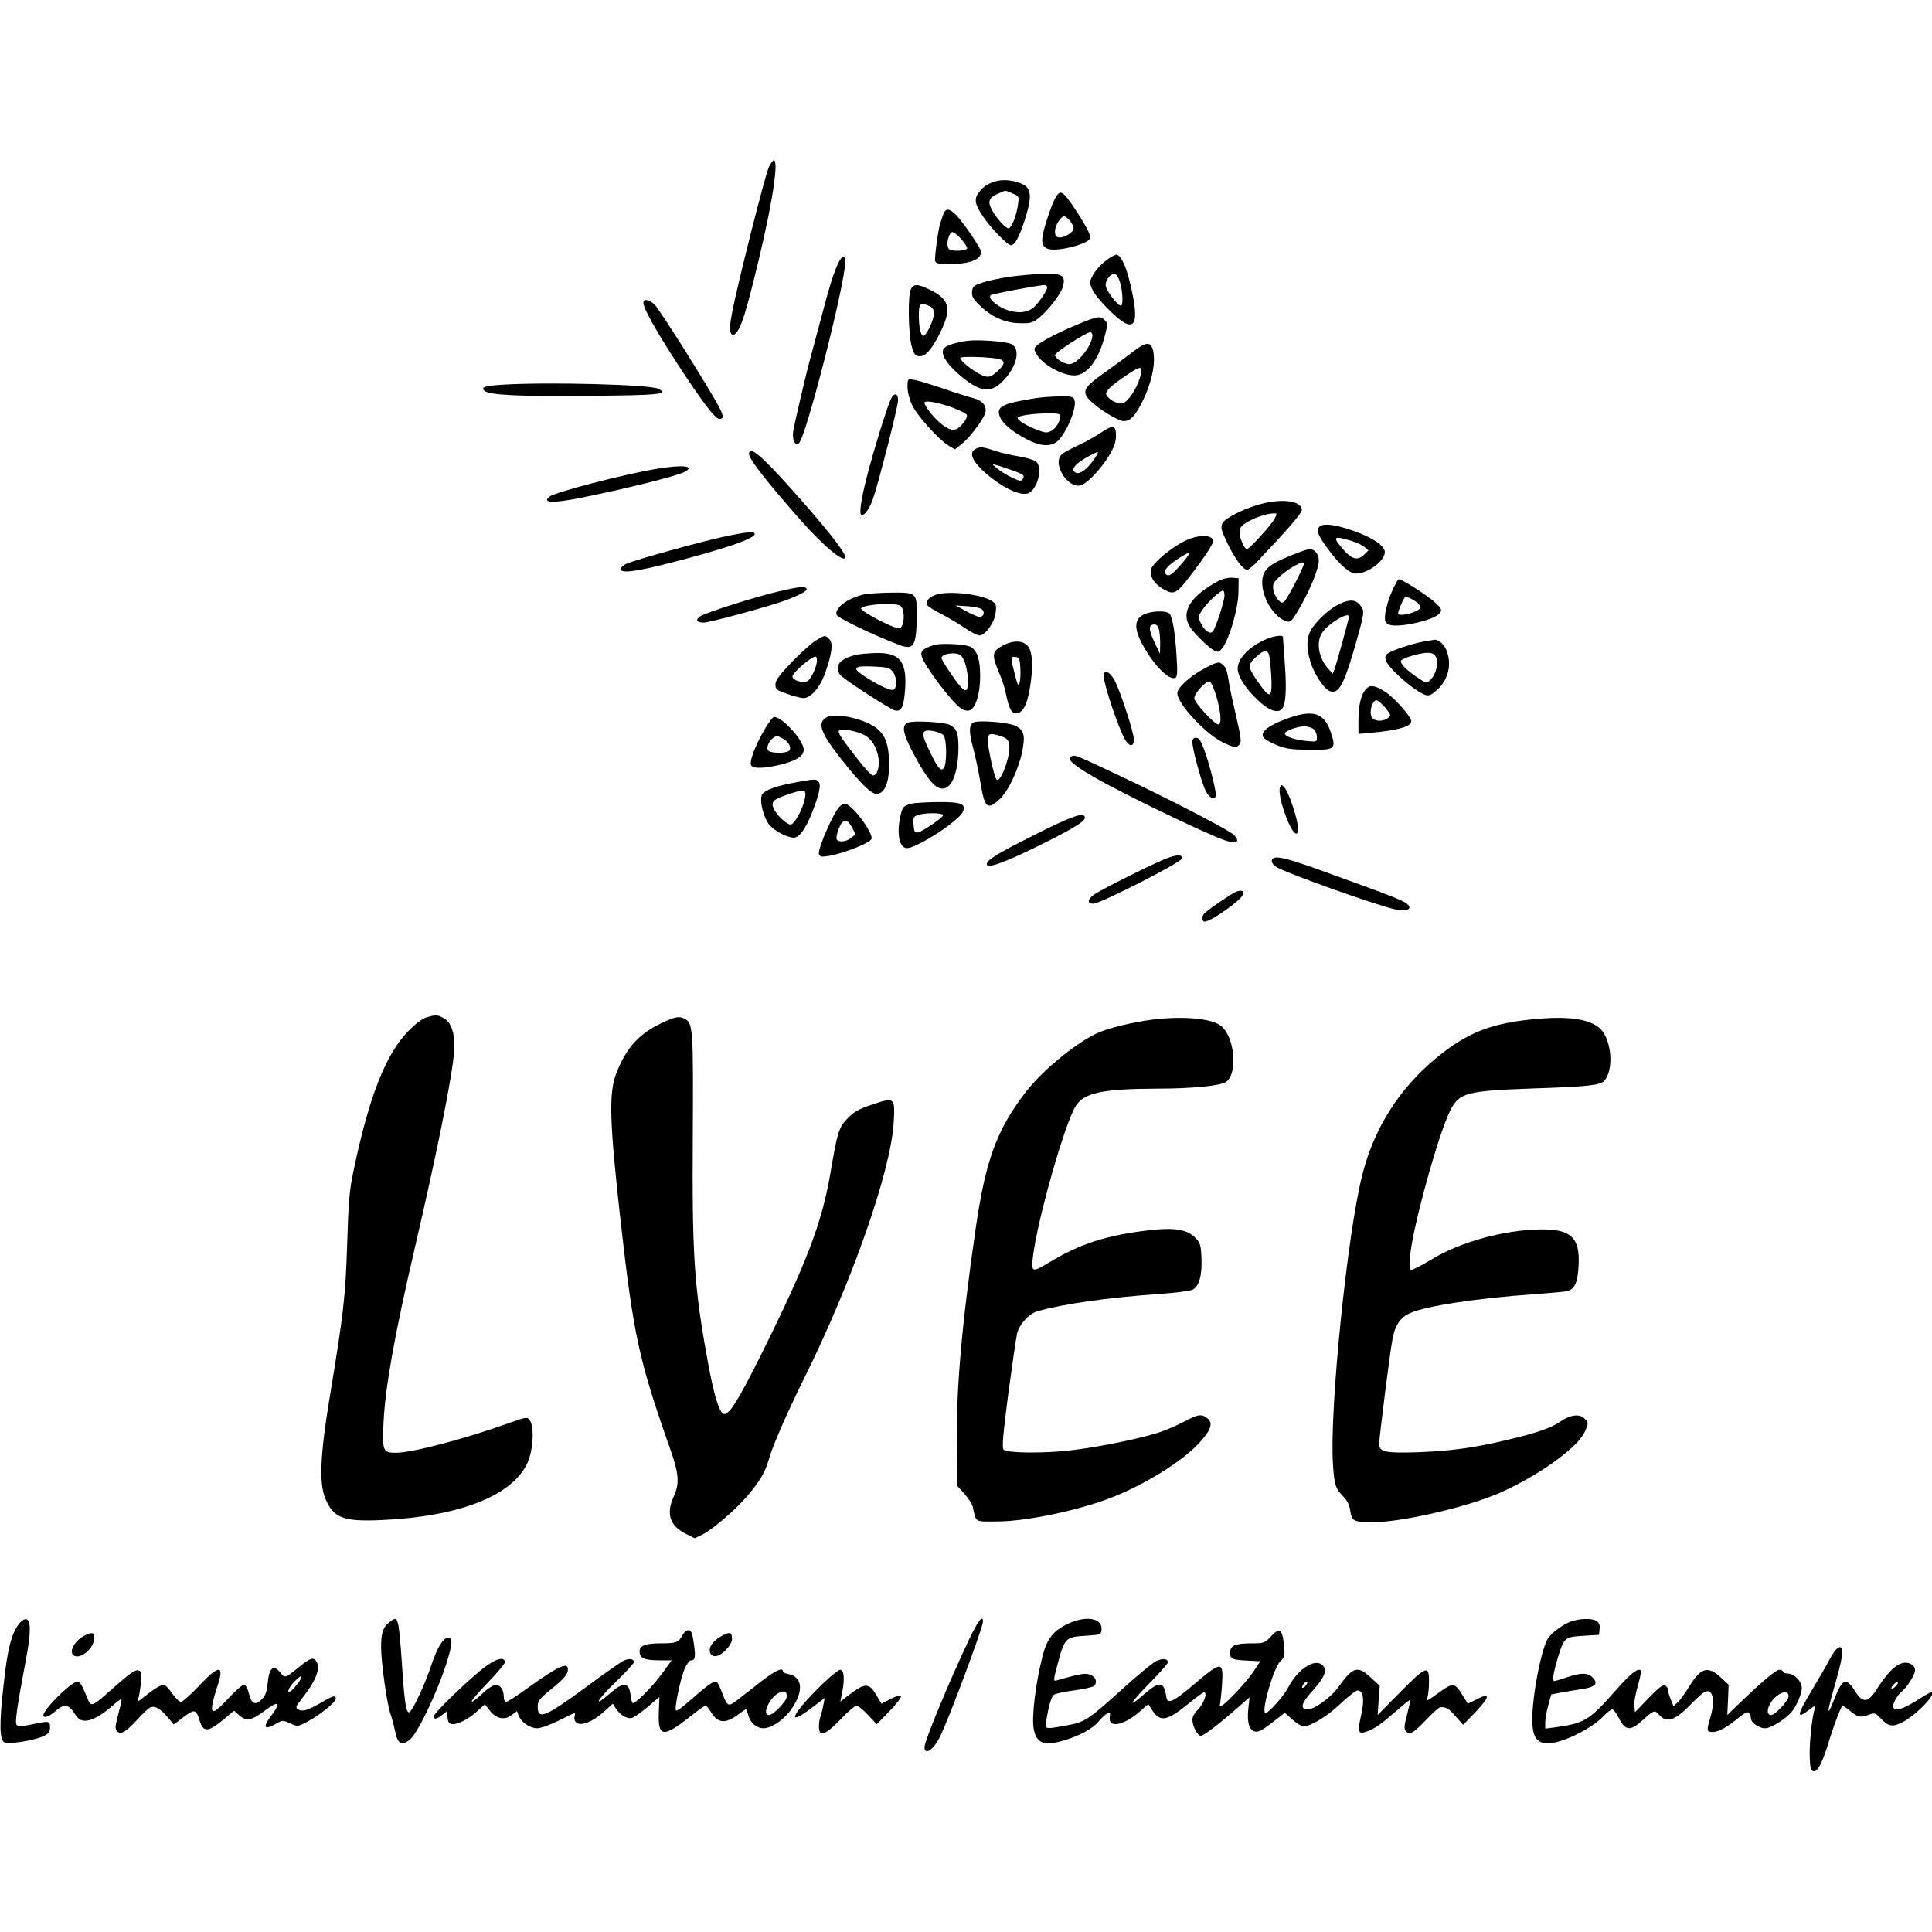 <?xml version="1.0" standalone="no"?>
<!DOCTYPE svg PUBLIC "-//W3C//DTD SVG 20010904//EN"
 "http://www.w3.org/TR/2001/REC-SVG-20010904/DTD/svg10.dtd">
<svg version="1.0" xmlns="http://www.w3.org/2000/svg"
 width="1024pt" height="1024pt" viewBox="0 0 1024 1024"
 preserveAspectRatio="xMidYMid meet">
<g transform="translate(0,1024) scale(0.1,-0.1)"
fill="#000000" stroke="none">
<path d="M4075 9354 c-20 -42 -166 -621 -194 -767 -14 -74 -15 -101 -7 -113
10 -14 14 -13 29 3 22 25 42 82 82 238 97 378 148 675 116 675 -5 0 -16 -16
-26 -36z"/>
<path d="M5285 9281 c-44 -11 -71 -27 -94 -57 -30 -38 -26 -64 19 -131 39 -59
130 -153 148 -153 20 0 43 41 72 130 39 119 38 167 -5 191 -37 21 -100 30
-140 20z m81 -66 c36 -15 36 -15 29 -62 -9 -62 -34 -123 -50 -123 -17 0 -72
63 -92 106 -19 39 -9 58 42 80 37 16 30 17 71 -1z"/>
<path d="M5596 9195 c-18 -27 -60 -150 -70 -205 -9 -54 11 -75 68 -73 54 2
143 26 170 46 18 13 18 17 6 47 -16 39 -99 167 -124 193 -23 23 -31 22 -50 -8z
m94 -166 c0 -23 -59 -55 -84 -46 -29 12 -11 81 28 109 14 10 56 -37 56 -63z"/>
<path d="M4999 9103 c-5 -16 -12 -34 -14 -42 -12 -32 -34 -193 -28 -206 4 -11
22 -15 72 -15 112 1 171 23 171 66 0 16 -91 151 -130 192 -38 39 -57 41 -71 5z
m77 -111 c11 -10 28 -29 38 -44 18 -27 17 -27 -7 -33 -13 -4 -38 -5 -53 -3
-23 2 -30 9 -32 30 -3 27 13 68 26 68 4 -1 16 -8 28 -18z"/>
<path d="M5867 8863 c-42 -32 -73 -70 -86 -106 -13 -33 24 -90 113 -175 123
-118 151 -68 94 164 -21 87 -49 144 -71 144 -7 0 -30 -12 -50 -27z m69 -118
c15 -48 18 -125 5 -125 -19 0 -81 84 -81 109 0 29 28 63 49 59 9 -2 21 -21 27
-43z"/>
<path d="M4446 8851 c-23 -43 -51 -131 -91 -286 -21 -77 -45 -169 -55 -205
-21 -73 -85 -346 -95 -401 -9 -47 10 -88 30 -68 40 43 245 847 245 961 0 36
-15 36 -34 -1z"/>
<path d="M5357 8774 c-54 -8 -122 -22 -150 -32 -46 -15 -52 -20 -55 -48 -2
-25 5 -38 39 -71 63 -62 135 -95 212 -96 56 -2 68 1 101 26 52 41 125 136 132
175 10 52 -6 62 -100 61 -44 -1 -125 -8 -179 -15z m193 -58 c0 -17 -46 -84
-73 -107 -33 -26 -77 -31 -133 -14 -56 17 -114 67 -92 81 12 7 239 50 281 53
9 1 17 -5 17 -13z"/>
<path d="M4828 8708 c-17 -31 -14 -236 4 -303 12 -42 18 -51 40 -53 33 -4 70
39 116 135 57 120 43 169 -63 219 -62 30 -81 30 -97 2z m97 -90 c18 -8 25 -19
25 -39 0 -35 -40 -119 -56 -119 -14 0 -24 46 -24 110 0 63 8 70 55 48z"/>
<path d="M3410 8635 c0 -28 66 -147 172 -310 133 -206 208 -305 230 -305 41 0
27 27 -180 360 -74 118 -146 227 -160 243 -28 29 -62 36 -62 12z"/>
<path d="M5725 8526 c-101 -41 -193 -88 -224 -113 -22 -18 -23 -21 -8 -49 28
-53 134 -114 201 -114 66 0 128 80 161 207 18 70 18 68 -1 87 -22 22 -38 20
-129 -18z m65 -63 c0 -54 -79 -153 -122 -153 -29 0 -79 32 -76 49 3 15 163
118 186 120 6 1 12 -7 12 -16z"/>
<path d="M5130 8434 c-64 -8 -121 -27 -129 -43 -15 -27 12 -73 74 -129 110
-98 171 -110 235 -47 80 78 103 176 49 202 -28 13 -171 24 -229 17z m173 -99
c26 -11 21 -30 -19 -65 -28 -25 -42 -30 -62 -25 -41 10 -132 78 -132 98 0 11
183 4 213 -8z"/>
<path d="M6004 8375 c-32 -25 -101 -75 -151 -111 -109 -77 -121 -99 -77 -145
42 -44 151 -111 179 -111 34 0 57 22 93 90 54 103 79 215 64 282 -11 51 -38
50 -108 -5z m36 -143 c-19 -59 -63 -122 -89 -129 -26 -6 -69 15 -86 42 -12 19
21 50 120 116 67 44 76 39 55 -29z"/>
<path d="M4810 8189 c0 -25 10 -66 24 -95 26 -56 138 -181 192 -215 l35 -21
34 27 c39 29 110 121 125 161 15 38 -9 70 -62 84 -24 6 -97 29 -163 52 -66 22
-135 43 -152 45 -33 5 -33 5 -33 -38z m205 -98 c47 -14 103 -40 109 -49 9 -15
-33 -71 -59 -78 -19 -5 -36 1 -66 21 -40 29 -99 100 -99 121 0 12 51 5 115
-15z"/>
<path d="M2663 8201 c-94 -6 -115 -13 -96 -32 23 -23 187 -31 550 -27 375 3
428 8 374 37 -43 23 -588 37 -828 22z"/>
<path d="M4721 8123 c-22 -48 -91 -272 -127 -412 -33 -131 -42 -201 -26 -201
16 0 41 36 57 80 30 84 135 495 135 528 0 40 -22 43 -39 5z"/>
<path d="M5485 8129 c-176 -28 -207 -45 -185 -99 15 -36 66 -79 145 -120 67
-35 121 -39 157 -11 47 38 107 178 93 221 -6 18 -15 20 -83 19 -42 -1 -99 -5
-127 -10z m135 -94 c0 -28 -24 -67 -50 -80 -22 -11 -32 -10 -84 11 -59 24
-101 53 -91 62 10 10 81 20 153 21 57 1 72 -2 72 -14z"/>
<path d="M5831 7944 c-30 -20 -84 -50 -120 -66 -36 -17 -74 -37 -83 -46 -55
-48 35 -189 104 -163 35 13 103 86 145 154 28 46 37 73 38 106 0 59 -15 62
-84 15z m-36 -143 c-31 -46 -70 -75 -91 -67 -31 12 -13 42 49 78 34 20 64 34
66 32 2 -2 -8 -22 -24 -43z"/>
<path d="M5168 7859 c-42 -24 -1 -87 104 -165 71 -52 138 -79 173 -70 51 13
85 135 47 169 -10 9 -51 21 -91 28 -40 6 -98 19 -129 30 -62 21 -79 23 -104 8z
m195 -111 c64 -23 70 -28 57 -48 -7 -12 -17 -10 -57 9 -26 12 -61 34 -78 48
-29 24 -29 24 -5 18 14 -3 51 -16 83 -27z"/>
<path d="M3970 7834 c0 -27 87 -139 270 -347 124 -142 240 -237 240 -199 0 26
-113 168 -297 373 -151 168 -213 219 -213 173z"/>
<path d="M3480 7755 c-179 -30 -539 -124 -567 -147 -41 -33 13 -36 154 -9 244
49 518 117 562 140 59 32 -13 39 -149 16z"/>
<path d="M6705 7574 c-91 -19 -213 -78 -227 -109 -9 -21 -5 -37 29 -107 40
-83 82 -138 104 -138 6 0 33 22 58 49 161 170 231 251 231 268 0 44 -87 61
-195 37z m50 -84 c-17 -33 -133 -160 -146 -160 -14 0 -39 57 -39 89 0 23 8 34
36 51 40 25 107 48 142 49 22 1 22 0 7 -29z"/>
<path d="M6991 7446 c-16 -19 -3 -48 53 -123 61 -81 110 -123 143 -123 63 0
153 67 153 114 0 37 -83 88 -204 125 -79 24 -129 27 -145 7z m166 -71 c28 -8
61 -23 74 -33 l22 -19 -21 -21 c-35 -35 -65 -28 -111 24 -60 69 -55 76 36 49z"/>
<path d="M3835 7395 c-117 -25 -458 -119 -512 -142 -18 -7 -33 -21 -33 -30 0
-23 81 -13 256 32 296 76 454 130 454 155 0 15 -44 11 -165 -15z"/>
<path d="M6307 7385 c-78 -29 -205 -131 -208 -168 -4 -38 24 -77 73 -103 58
-30 64 -26 193 150 36 49 65 97 65 106 0 32 -56 39 -123 15z m-39 -127 c-56
-65 -73 -77 -89 -61 -16 16 8 45 70 85 65 41 69 35 19 -24z"/>
<path d="M6842 7296 c-121 -49 -152 -78 -152 -143 0 -76 52 -168 112 -199 37
-19 41 -16 96 81 51 91 92 195 92 233 0 34 -22 62 -48 62 -9 0 -54 -15 -100
-34z m68 -46 c0 -17 -87 -185 -103 -198 -11 -9 -17 -8 -30 6 -24 26 -35 65
-27 88 9 22 66 71 115 97 36 19 45 21 45 7z"/>
<path d="M6455 7159 c-140 -75 -193 -156 -154 -232 16 -32 100 -116 131 -133
25 -13 28 -12 47 12 37 47 84 210 85 294 l1 75 -35 3 c-21 1 -51 -6 -75 -19z
m35 -75 c0 -29 -46 -172 -62 -191 -14 -17 -44 3 -64 45 -15 32 -15 35 12 74
27 39 91 98 106 98 5 0 8 -12 8 -26z"/>
<path d="M7376 7102 c-16 -37 -31 -88 -34 -114 -4 -39 -1 -48 17 -57 44 -24
252 23 275 62 9 16 4 25 -31 57 -44 38 -172 120 -189 120 -5 0 -22 -31 -38
-68z m133 -54 c13 -9 21 -23 18 -30 -8 -23 -117 -50 -117 -29 0 12 26 74 35
83 8 8 32 -1 64 -24z"/>
<path d="M4125 7105 c-121 -28 -381 -111 -413 -131 -28 -18 -20 -34 17 -34 33
0 362 90 440 120 80 31 112 50 106 60 -9 14 -38 11 -150 -15z"/>
<path d="M4577 7089 c-85 -20 -154 -72 -143 -107 6 -17 185 -104 334 -161 75
-28 89 -4 91 151 1 128 1 128 -137 127 -59 -1 -124 -5 -145 -10z m194 -59 c28
-16 24 -120 -6 -120 -34 0 -213 95 -201 107 20 20 175 30 207 13z"/>
<path d="M4964 7089 c-37 -11 -58 -33 -51 -54 4 -8 37 -30 76 -49 38 -20 95
-54 127 -76 32 -22 67 -39 78 -38 32 5 78 71 83 121 5 40 2 47 -19 61 -55 36
-223 56 -294 35z m240 -78 c18 -15 10 -41 -13 -41 -9 1 -41 14 -71 31 l-55 30
62 -4 c34 -2 68 -9 77 -16z"/>
<path d="M7104 7041 c-49 -22 -108 -73 -146 -125 -33 -45 -37 -102 -13 -182
18 -62 70 -142 101 -156 45 -21 74 26 127 207 60 207 61 215 39 244 -24 33
-56 36 -108 12z m46 -69 c0 -11 -66 -250 -77 -280 l-9 -23 -21 23 c-55 59 -70
146 -33 198 34 48 140 110 140 82z"/>
<path d="M6062 6983 c-61 -30 -52 -96 31 -221 51 -75 108 -125 135 -115 12 5
14 23 8 114 -7 123 -21 206 -37 226 -16 18 -96 16 -137 -4z m82 -84 c3 -17 6
-52 5 -78 l-1 -46 -30 63 c-31 66 -31 92 0 92 14 0 21 -9 26 -31z"/>
<path d="M4319 6842 c-24 -16 -81 -68 -126 -115 -64 -67 -83 -93 -83 -115 0
-26 6 -30 63 -50 34 -12 72 -22 85 -22 40 0 90 58 117 137 35 101 42 155 20
176 -22 22 -23 22 -76 -11z m11 -102 c0 -33 -31 -100 -52 -111 -23 -12 -78 6
-78 25 0 20 100 106 122 106 5 0 8 -9 8 -20z"/>
<path d="M6695 6845 c-82 -40 -135 -98 -135 -149 0 -41 43 -108 108 -168 53
-50 95 -67 121 -51 25 16 32 96 21 243 -5 74 -10 138 -10 143 0 15 -57 6 -105
-18z m30 -72 c4 -10 10 -62 13 -115 6 -119 -5 -126 -65 -40 -60 85 -62 97 -18
138 41 38 59 42 70 17z"/>
<path d="M7548 6840 c-60 -10 -169 -46 -193 -64 -12 -9 -15 -19 -10 -35 13
-44 155 -167 212 -185 16 -5 30 1 56 24 64 55 84 139 53 215 -13 31 -43 57
-63 54 -4 -1 -29 -5 -55 -9z m64 -85 c14 -31 -2 -93 -32 -120 -20 -18 -21 -17
-76 20 -58 40 -89 75 -76 86 15 14 98 38 135 39 30 0 40 -5 49 -25z"/>
<path d="M5318 6820 c-62 -33 -64 -49 -19 -155 12 -27 27 -72 32 -100 17 -82
29 -105 55 -105 33 0 56 40 71 124 20 113 17 198 -8 230 -25 32 -76 34 -131 6z
m90 -119 c2 -30 0 -66 -4 -80 -6 -22 -10 -15 -25 44 -24 91 -24 97 4 93 19 -3
22 -10 25 -57z"/>
<path d="M4949 6821 c-57 -19 -71 -31 -64 -58 12 -50 160 -246 210 -279 14 -9
33 -13 44 -9 32 10 56 88 56 180 0 88 -14 133 -48 155 -25 16 -160 23 -198 11z
m145 -56 c20 -21 36 -79 36 -137 0 -53 -11 -60 -41 -25 -28 32 -99 138 -99
149 0 25 81 35 104 13z"/>
<path d="M4536 6769 c-62 -15 -96 -39 -96 -70 0 -14 8 -33 18 -41 41 -36 260
-177 284 -183 35 -9 48 16 55 108 11 150 -26 198 -152 196 -38 -1 -87 -5 -109
-10z m196 -89 c22 -27 24 -88 3 -96 -16 -7 -94 31 -164 79 -57 39 -41 49 63
44 68 -3 82 -7 98 -27z"/>
<path d="M6380 6695 c-75 -41 -140 -100 -140 -129 0 -56 152 -219 244 -262 60
-28 69 -29 86 -9 11 13 7 39 -18 148 -17 73 -34 150 -37 172 -11 70 -15 83
-31 99 -21 22 -30 20 -104 -19z m67 -146 c24 -82 29 -149 11 -149 -21 0 -128
116 -128 139 0 27 64 95 82 89 7 -3 23 -38 35 -79z"/>
<path d="M5850 6658 c0 -48 83 -292 116 -343 22 -34 44 -32 44 5 0 37 -74 263
-103 315 -26 47 -57 59 -57 23z"/>
<path d="M7241 6589 c-27 -29 -41 -87 -41 -168 l0 -71 63 6 c148 13 217 33
217 62 0 23 -92 127 -139 156 -54 34 -79 38 -100 15z m103 -102 c30 -38 30
-39 12 -53 -29 -21 -73 -18 -86 6 -15 28 5 92 27 88 9 -2 30 -20 47 -41z"/>
<path d="M6815 6429 c-92 -34 -136 -69 -119 -97 6 -9 37 -28 70 -41 50 -20 77
-24 173 -25 138 -1 143 3 116 88 -35 110 -95 129 -240 75z m149 -55 c9 -8 16
-27 16 -41 0 -25 -1 -26 -57 -20 -60 5 -113 24 -113 39 0 14 62 37 102 38 20
0 43 -7 52 -16z"/>
<path d="M4383 6439 c-52 -27 -36 -79 62 -205 114 -146 174 -205 204 -202 42
5 65 64 63 164 -1 91 -16 139 -57 177 -57 53 -220 92 -272 66z m197 -94 c39
-20 68 -67 76 -123 7 -47 -7 -92 -29 -92 -8 0 -43 37 -78 82 -99 127 -113 149
-99 158 15 9 92 -5 130 -25z"/>
<path d="M4052 6373 c-54 -93 -84 -177 -69 -192 15 -15 65 -14 145 4 89 21
132 47 132 81 0 49 -113 174 -157 174 -7 0 -30 -30 -51 -67z m98 -48 c33 -17
49 -53 29 -66 -20 -13 -93 -11 -106 2 -18 18 11 69 45 78 2 1 16 -6 32 -14z"/>
<path d="M4813 6410 c-34 -14 -29 -51 18 -144 49 -96 94 -164 123 -188 71 -58
126 32 126 205 -1 74 -9 95 -46 115 -29 15 -194 24 -221 12z m187 -66 c19 -19
20 -158 1 -177 -16 -16 -32 4 -78 100 -43 90 -40 108 20 99 23 -4 49 -14 57
-22z"/>
<path d="M5158 6410 c-23 -14 -23 -52 2 -142 10 -40 27 -118 36 -173 23 -137
35 -150 99 -94 46 40 101 154 122 251 19 92 11 121 -40 143 -44 18 -197 29
-219 15z m141 -70 c39 -11 51 -24 51 -60 0 -70 -53 -200 -70 -169 -16 29 -51
201 -45 220 7 22 16 23 64 9z"/>
<path d="M6320 6306 c0 -37 48 -213 70 -257 19 -37 42 -50 54 -30 7 11 -34
176 -64 254 -16 42 -26 57 -41 57 -13 0 -19 -7 -19 -24z"/>
<path d="M5683 6233 c-34 -12 -4 -42 111 -109 150 -88 594 -302 701 -339 60
-20 80 -7 46 29 -24 25 -347 193 -629 325 -199 94 -213 100 -229 94z"/>
<path d="M4222 6094 c-104 -18 -170 -42 -183 -65 -15 -30 7 -123 39 -161 28
-33 93 -67 129 -68 29 0 63 47 96 130 40 103 50 149 36 166 -13 16 -20 16
-117 -2z m45 -81 c-10 -57 -55 -143 -77 -143 -22 0 -78 54 -91 88 -13 33 0 45
76 71 89 30 99 29 92 -16z"/>
<path d="M6784 6066 c-15 -39 52 -234 84 -244 8 -2 12 7 12 27 0 42 -46 184
-69 213 -19 22 -20 22 -27 4z"/>
<path d="M4834 5981 c-47 -12 -52 -17 -64 -77 -15 -73 -6 -140 22 -155 17 -9
33 -5 92 25 93 48 204 130 219 163 19 42 -8 53 -132 52 -58 -1 -120 -4 -137
-8z m164 -63 c-6 -16 -108 -85 -133 -90 -17 -2 -20 3 -23 40 -3 36 0 44 20 51
36 15 141 14 136 -1z"/>
<path d="M4448 5963 c-33 -37 -108 -209 -108 -245 0 -12 8 -18 23 -18 68 1
257 72 257 96 0 44 -108 184 -142 184 -8 0 -22 -8 -30 -17z m68 -109 l19 -36
-24 -19 c-25 -21 -66 -25 -76 -8 -4 6 0 30 10 55 21 55 45 58 71 8z"/>
<path d="M5483 5815 c-197 -99 -253 -133 -253 -155 0 -27 100 10 299 109 165
83 221 118 221 137 0 33 -67 10 -267 -91z"/>
<path d="M6185 5691 c-61 -22 -349 -166 -387 -193 -35 -25 -36 -48 -3 -48 36
0 470 221 470 240 0 22 -23 22 -80 1z"/>
<path d="M6753 5693 c-20 -7 -15 -31 10 -47 46 -31 528 -203 632 -226 78 -17
103 13 38 44 -48 23 -117 49 -383 145 -207 76 -271 93 -297 84z"/>
<path d="M6550 5513 c-24 -10 -154 -99 -169 -117 -7 -9 -11 -23 -7 -31 4 -12
10 -13 33 -3 34 14 118 72 156 107 41 37 34 62 -13 44z"/>
<path d="M2261 4848 c-21 -6 -59 -34 -96 -72 -120 -122 -209 -348 -290 -736
-23 -107 -28 -164 -35 -395 -9 -277 -18 -361 -94 -820 -49 -297 -55 -447 -22
-527 43 -103 94 -123 289 -115 414 17 698 126 781 300 32 68 40 194 13 231
-12 16 -18 16 -102 -14 -245 -88 -521 -160 -607 -160 -69 0 -72 8 -65 163 9
184 58 460 162 907 123 529 201 917 212 1057 7 90 -14 156 -57 178 -33 17 -41
17 -89 3z"/>
<path d="M3503 4816 c-120 -58 -186 -133 -238 -269 -39 -105 -34 -257 25 -785
68 -602 97 -733 260 -1196 49 -137 53 -189 20 -260 -41 -91 -19 -155 68 -197
l44 -22 42 20 c52 26 177 133 237 204 67 79 95 127 114 194 18 67 100 254 181
417 257 515 466 1110 481 1370 7 132 6 134 -116 93 -67 -22 -95 -38 -126 -70
-49 -49 -56 -72 -94 -295 -44 -259 -125 -473 -363 -952 -126 -254 -176 -332
-203 -322 -24 10 -52 103 -84 280 -73 400 -83 562 -79 1203 3 556 1 588 -42
611 -30 16 -51 12 -127 -24z"/>
<path d="M6145 4840 c-98 -9 -233 -38 -311 -68 -108 -41 -305 -199 -398 -321
-154 -200 -213 -363 -266 -731 -74 -512 -104 -861 -98 -1156 l3 -201 37 -41
c21 -23 40 -54 44 -69 18 -84 9 -78 130 -77 150 0 433 59 604 126 177 69 374
191 464 288 65 70 77 107 46 132 -31 25 -49 23 -124 -17 -36 -19 -93 -44 -126
-55 -94 -32 -312 -77 -457 -95 -147 -19 -355 -18 -374 2 -9 9 -3 78 25 295 21
156 42 300 47 321 13 50 63 104 107 117 138 39 370 72 637 91 88 6 171 16 185
23 35 16 52 75 48 168 -3 69 -6 80 -32 107 -42 44 -111 56 -240 41 -230 -26
-372 -72 -540 -174 -85 -51 -90 -49 -82 27 21 188 167 707 227 804 44 71 141
92 434 93 182 0 331 15 362 35 64 42 49 233 -23 296 -43 37 -173 53 -329 39z"/>
<path d="M8150 4840 c-244 -21 -372 -71 -538 -208 -197 -163 -330 -373 -392
-621 -80 -316 -174 -1247 -155 -1531 7 -112 13 -129 56 -173 16 -16 31 -43 34
-65 10 -64 14 -67 106 -70 137 -5 479 70 665 146 103 42 232 115 321 181 96
72 137 115 158 163 14 36 14 39 -6 59 -27 27 -75 21 -128 -15 -49 -34 -123
-60 -271 -95 -181 -44 -304 -61 -480 -68 -178 -6 -210 1 -210 44 0 33 57 486
71 558 13 71 42 113 92 135 85 38 355 79 652 100 83 6 163 13 178 16 42 9 59
43 64 136 8 148 -40 194 -202 192 -194 -3 -424 -66 -577 -159 -50 -30 -98 -55
-106 -55 -12 0 -14 13 -8 75 14 152 150 645 212 768 49 96 83 105 439 118 302
10 362 17 382 45 41 56 37 177 -7 249 -41 67 -157 92 -350 75z"/>
<path d="M102 1635 c-41 -52 -62 -132 -82 -317 -24 -209 -23 -296 2 -312 21
-13 157 8 208 32 29 14 35 23 35 47 0 35 -5 35 -102 14 -46 -9 -66 -10 -74 -2
-11 11 -2 79 51 361 24 129 24 195 -1 200 -9 2 -26 -9 -37 -23z"/>
<path d="M2064 1642 c-35 -28 -44 -56 -44 -134 0 -80 32 -307 50 -353 6 -17
17 -57 24 -90 14 -69 34 -80 78 -46 46 37 168 300 208 451 18 67 17 90 -4 90
-27 0 -58 -51 -90 -146 -33 -100 -97 -237 -115 -248 -18 -11 -27 46 -41 259
-17 247 -20 255 -66 217z"/>
<path d="M5135 1548 c-107 -227 -235 -536 -235 -568 0 -46 47 -15 81 53 45 88
229 580 229 613 0 38 -26 4 -75 -98z"/>
<path d="M5653 1630 c-73 -36 -105 -79 -128 -170 -36 -141 -58 -321 -46 -384
14 -76 55 -92 162 -60 81 24 151 62 182 100 16 19 36 38 46 43 15 8 17 6 13
-19 -9 -62 74 -46 161 30 l43 38 22 -34 c42 -64 79 -56 197 41 37 30 71 55 76
55 22 0 -3 -65 -36 -96 -14 -13 -25 -34 -25 -49 0 -34 27 -85 45 -85 15 0 100
65 196 150 l62 54 -7 -64 c-7 -73 6 -113 39 -118 19 -3 44 13 119 72 l36 28
40 -36 c22 -20 48 -36 58 -36 39 0 127 53 197 120 40 38 81 70 90 70 31 0 38
-49 20 -128 -21 -92 -17 -105 27 -90 43 14 78 39 159 110 37 32 69 58 72 58 3
0 -4 -34 -15 -77 -17 -66 -17 -78 -5 -90 20 -20 39 -9 110 66 33 34 64 62 70
62 30 3 45 -5 82 -48 l40 -45 63 65 c79 83 83 108 12 72 l-50 -25 -26 42 c-45
72 -51 73 -134 12 -55 -40 -62 -43 -55 -23 5 13 9 51 9 84 1 92 -14 86 -153
-54 l-119 -121 5 77 6 78 -47 43 c-71 66 -95 58 -174 -52 -36 -51 -125 -116
-159 -116 -47 0 -37 32 33 109 47 53 65 90 53 112 -33 62 -137 3 -194 -110
-19 -38 -102 -131 -117 -131 -27 0 42 242 79 276 23 22 24 27 18 89 -9 82 -24
91 -69 41 -32 -34 -37 -36 -99 -36 -90 0 -117 -11 -117 -50 0 -34 11 -38 103
-42 l57 -3 -36 -54 c-52 -77 -188 -214 -179 -181 3 14 9 64 12 111 8 128 0
128 -160 -8 -98 -83 -129 -97 -135 -58 -12 84 -36 87 -118 15 -92 -80 -76 -48
29 59 53 54 97 103 97 110 0 20 -27 23 -62 7 -18 -9 -99 -75 -178 -147 -186
-168 -201 -177 -296 -194 -118 -21 -116 -22 -109 23 15 89 28 133 44 141 9 5
55 15 101 21 46 6 92 16 103 21 27 15 18 52 -16 63 -26 9 -48 6 -179 -31 -15
-5 -15 4 8 88 36 136 42 143 145 149 79 5 84 6 87 28 10 67 -83 83 -185 32z
m1267 -325 c-7 -9 -15 -13 -18 -10 -3 2 1 11 8 20 7 9 15 13 18 10 3 -2 -1
-11 -8 -20z"/>
<path d="M8327 1646 c-43 -16 -101 -58 -122 -89 -39 -61 -91 -345 -83 -457 5
-72 28 -100 83 -100 73 0 229 76 294 144 19 20 40 36 47 36 6 0 22 -21 35 -47
34 -68 62 -69 127 -9 54 50 63 54 83 30 41 -49 84 -36 169 51 30 31 63 61 73
66 45 25 60 -42 32 -135 -21 -68 -19 -76 13 -76 30 0 76 25 140 78 35 28 46
32 53 21 5 -8 9 -19 9 -25 0 -24 42 -54 75 -54 32 0 109 48 143 89 24 29 52
95 52 124 0 35 -40 77 -75 77 -14 0 -25 5 -25 10 0 6 -8 10 -19 10 -18 0 -96
-66 -216 -182 l-60 -58 4 81 3 80 -37 34 c-71 68 -109 58 -170 -41 -22 -36
-50 -75 -62 -86 l-23 -21 -15 36 c-8 20 -15 43 -15 52 0 9 -7 18 -16 22 -12 4
-37 -16 -87 -68 l-71 -74 -4 33 c-2 18 7 67 19 108 12 41 19 77 16 80 -15 15
-54 -15 -132 -104 -144 -163 -165 -175 -327 -198 l-48 -6 0 33 c0 18 7 59 16
90 l16 58 52 10 c28 5 71 13 96 16 87 12 105 30 70 65 -25 25 -62 25 -135 0
-32 -11 -62 -20 -68 -20 -11 0 -3 49 23 134 30 96 35 100 132 106 l83 5 3 30
c3 19 -2 33 -14 42 -23 17 -88 16 -137 -1z m1153 -396 c0 -24 -71 -100 -93
-100 -29 0 -20 50 15 87 36 38 78 45 78 13z"/>
<path d="M3616 1571 c-19 -36 -33 -41 -111 -41 -84 0 -115 -12 -115 -44 0 -34
26 -46 104 -46 l66 0 -49 -68 c-54 -73 -148 -168 -159 -158 -3 4 -8 25 -11 49
-9 62 -40 62 -109 1 -93 -81 -70 -37 31 61 53 51 97 99 97 105 0 19 -27 22
-57 7 -16 -9 -100 -67 -186 -131 -227 -167 -267 -184 -267 -112 0 31 8 41 70
92 72 58 90 80 90 108 0 39 -56 12 -215 -102 -54 -40 -105 -72 -112 -72 -7 0
-13 11 -13 26 0 37 -18 64 -42 64 -11 0 -40 -17 -63 -39 -92 -85 -84 -58 13
43 57 58 102 112 99 119 -8 26 -45 17 -105 -27 -78 -58 -272 -244 -272 -262 0
-19 13 -17 43 6 l26 20 3 -32 c2 -25 8 -34 25 -36 28 -4 88 27 135 71 l38 34
25 -32 c33 -45 78 -54 116 -26 l29 22 9 -24 c14 -36 59 -67 98 -67 19 0 67 17
113 40 44 22 82 40 85 40 4 0 4 -8 0 -19 -3 -10 1 -24 10 -31 24 -20 85 3 143
55 l50 45 16 -25 c24 -36 61 -58 87 -50 11 4 49 30 83 59 l61 52 -3 -81 c-6
-131 22 -136 157 -30 45 36 86 65 91 65 4 0 17 -16 29 -35 35 -60 78 -63 148
-9 17 13 34 24 36 24 3 0 8 -12 12 -27 10 -43 44 -73 81 -73 48 0 123 55 161
120 53 87 42 153 -28 167 -16 3 -29 9 -29 14 0 26 -51 0 -145 -76 -58 -46
-114 -89 -124 -95 -23 -12 -31 -3 -55 62 -10 26 -22 51 -28 54 -12 8 -50 -19
-141 -99 -37 -33 -70 -57 -74 -53 -10 10 24 172 47 224 10 23 25 42 33 42 22
0 25 19 14 93 -8 54 -14 67 -28 67 -10 0 -25 -13 -33 -29z m554 -323 c0 -24
-71 -98 -94 -98 -42 0 6 100 58 120 27 10 36 4 36 -22z"/>
<path d="M452 1573 c-60 -29 -93 -95 -56 -110 39 -15 104 46 104 97 0 27 -12
31 -48 13z"/>
<path d="M3834 1574 c-49 -26 -75 -56 -72 -84 2 -17 10 -26 26 -28 30 -5 92
57 92 91 0 34 -11 39 -46 21z"/>
<path d="M9728 1493 c-9 -10 -25 -36 -36 -58 -11 -22 -50 -89 -86 -149 -83
-137 -87 -162 -18 -109 l35 26 -6 -24 c-15 -55 -28 -188 -25 -254 2 -56 6 -70
20 -73 22 -4 48 46 83 163 25 81 60 174 70 183 2 3 21 -10 42 -27 42 -34 52
-36 99 -19 30 11 35 9 61 -19 43 -45 65 -49 122 -18 75 41 182 155 145 155 -4
0 -39 -20 -78 -45 -71 -44 -109 -55 -121 -35 -7 12 18 62 41 81 32 26 74 92
74 116 0 15 -9 27 -25 35 -49 22 -106 -22 -179 -137 -44 -70 -73 -73 -112 -11
-50 79 -68 72 -114 -45 -36 -92 -38 -70 -4 47 14 49 32 115 39 147 18 79 7
108 -27 70z m322 -188 c-7 -8 -17 -15 -23 -15 -5 0 -2 9 8 20 21 23 35 19 15
-5z"/>
<path d="M1588 1407 c-78 -64 -77 -63 -103 -31 -36 44 -58 25 -66 -55 -5 -49
-12 -68 -32 -88 -34 -34 -54 -25 -68 32 -7 29 -17 45 -27 45 -8 0 -44 -31 -80
-70 -75 -81 -96 -89 -86 -32 4 20 15 61 25 91 41 119 12 121 -96 6 -44 -47
-87 -85 -96 -85 -8 0 -29 20 -47 45 -17 25 -36 45 -42 45 -18 0 -52 -20 -99
-58 -42 -34 -44 -35 -37 -12 4 14 10 51 13 82 5 48 3 59 -11 64 -18 7 -45 -12
-151 -106 -102 -90 -102 -90 -125 -33 -26 62 -34 76 -47 80 -25 9 -183 -146
-183 -178 0 -18 30 -8 63 21 47 41 69 38 101 -10 22 -33 32 -40 60 -40 32 0
83 28 136 74 14 12 32 28 42 34 18 14 17 12 -12 -101 -9 -36 -10 -50 -1 -61
19 -23 48 -7 107 58 30 33 63 64 72 67 24 9 51 -7 90 -52 l33 -39 52 39 c58
44 67 42 85 -18 20 -65 45 -63 135 12 l47 40 23 -20 c40 -38 68 -34 136 17 81
61 95 50 36 -27 -43 -57 -34 -74 23 -42 39 23 40 23 79 5 40 -18 41 -18 89 7
63 32 154 105 154 123 0 21 -13 18 -77 -20 -33 -19 -70 -37 -84 -40 -31 -8
-58 8 -44 27 6 8 27 36 47 63 51 68 74 129 59 160 -15 34 -33 30 -93 -19z m-6
-85 c-12 -16 -28 -35 -37 -42 -30 -25 -17 15 16 48 38 39 50 35 21 -6z"/>
<path d="M4363 1318 c-165 -160 -202 -237 -65 -133 l73 55 -7 -38 c-4 -20 -11
-47 -15 -60 -12 -31 -11 -79 1 -87 16 -10 46 11 113 80 34 36 69 65 77 65 8 0
35 -22 61 -50 l46 -49 67 69 c37 38 65 74 61 80 -4 6 -25 0 -55 -15 l-48 -25
-26 44 c-40 68 -60 68 -147 2 l-45 -35 11 56 c13 67 8 113 -12 113 -8 0 -49
-33 -90 -72z"/>
</g>
</svg>
